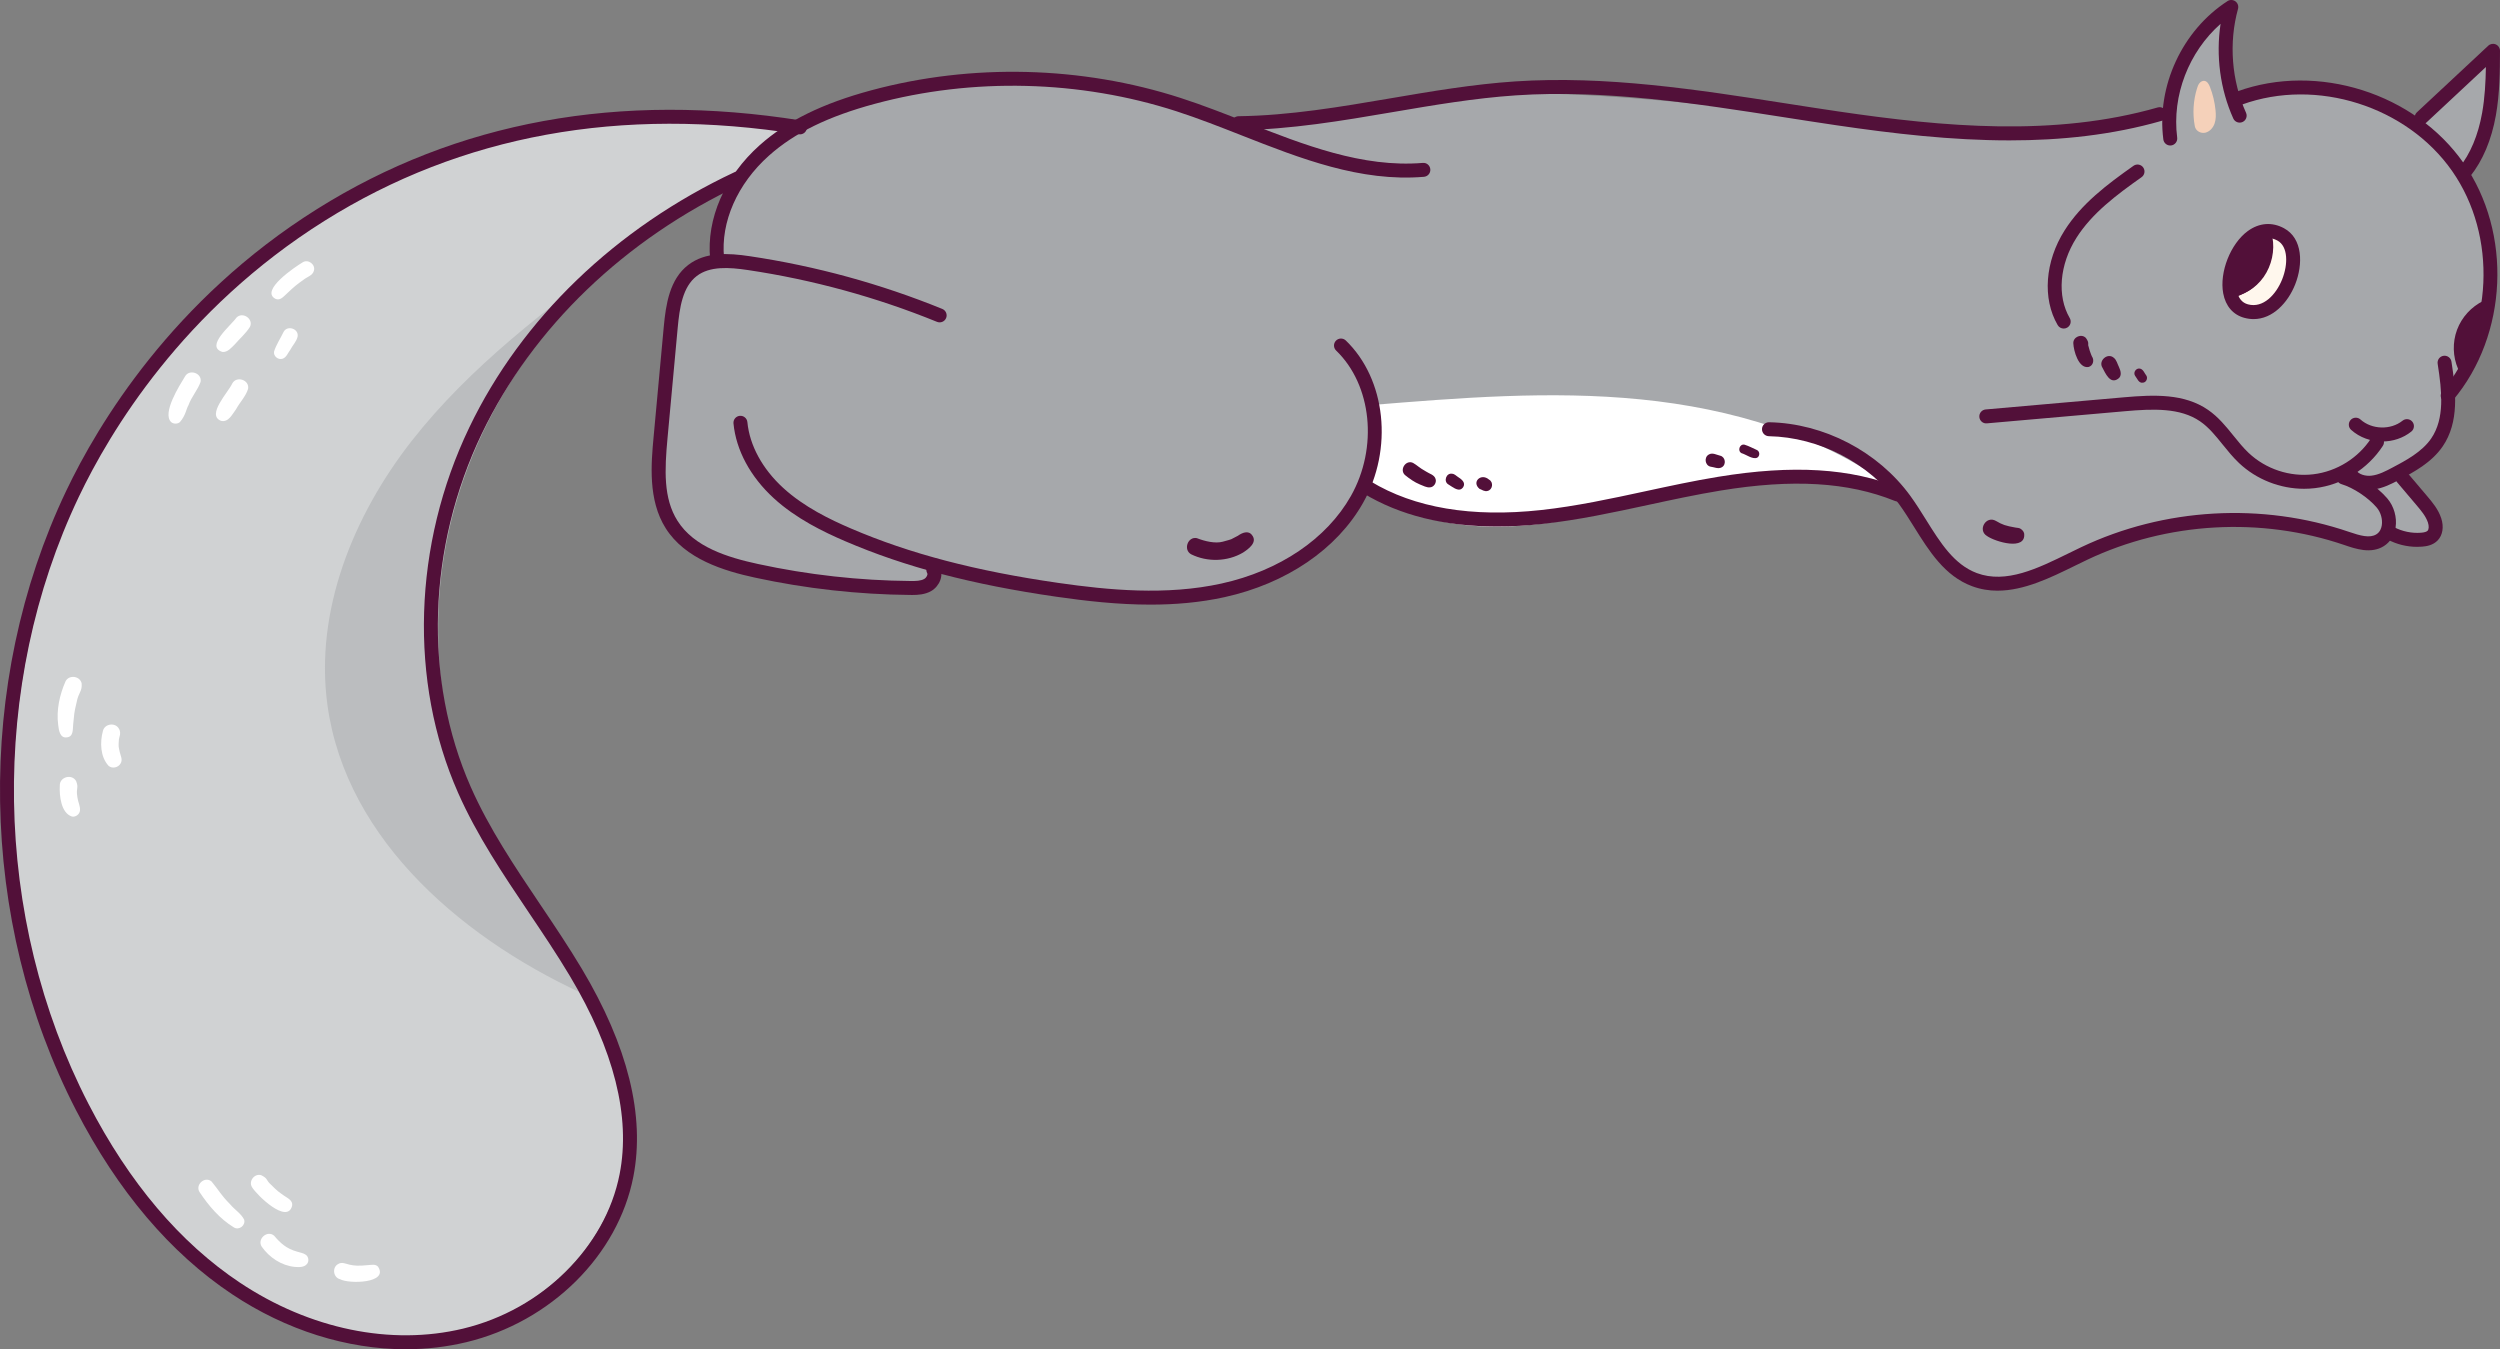 <?xml version="1.0" encoding="UTF-8"?>
<svg id="Layer_2" data-name="Layer 2" xmlns="http://www.w3.org/2000/svg" viewBox="0 0 1431.061 772.345">
  <rect x="0" y="0" width="1431.061" height="772.345" fill="#808080" stroke="none"/>
  <defs>
    <style>
      .cls-1 {
        fill: #f5d1ba;
      }

      .cls-2 {
        fill: #fff7ed;
      }

      .cls-3 {
        fill: #bbbdbf;
      }

      .cls-4 {
        fill: #fff;
      }

      .cls-5 {
        fill: #d0d2d3;
      }

      .cls-6 {
        fill: #521039;
      }

      .cls-7 {
        fill: #a6a8ab;
      }
    </style>
  </defs>
  <g id="Layer_1-2" data-name="Layer 1">
    <g>
      <path class="cls-5" d="M457.238,73.685c-15.784,6.413-28.999,18.926-34.356,30.755-63.488,31.19-118.954,80.975-150.345,144.364-31.391,63.388-36.897,140.633-8.223,205.296,15.784,35.595,40.86,66.128,61.274,99.286,20.414,33.158,36.609,71.497,31.438,110.09-6.721,50.158-50.934,90.777-100.595,100.515-49.661,9.738-102.232-8.234-141.181-40.545-38.949-32.311-65.399-77.627-82.749-125.166C-13.64,471.851,4.259,322.119,85.18,214.579,166.102,107.038,309.624,48.025,457.238,73.685Z"/>
      <path class="cls-3" d="M356.862,144.105c-43.564,32.461-87.683,65.456-121.163,108.242-33.48,42.786-55.608,97.294-48.277,151.125,10.669,78.343,79.902,136.344,152.321,168.075-32.032-55.358-88.003-104.934-88.944-209.337-.702-77.922,33.576-155.216,106.063-218.106Z"/>
      <g>
        <path class="cls-7" d="M1374.994,271.98c5.659,5.104,10.777,10.808,15.241,16.985,2.225,3.078,4.374,6.576,4.135,10.367-.361,5.735-6.345,9.841-12.088,10.036-5.743.195-11.156-2.524-16.09-5.47.9,4.99-5.095,7.706-10.588,7.606-5.493-.1-10.676-2.362-15.819-4.293-26.74-10.037-56.17-11.771-84.434-7.657-28.264,4.114-55.466,13.901-81.221,26.248-9.38,4.497-18.974,9.441-29.369,9.829-13.568.507-26.436-7.033-35.532-17.114-9.096-10.08-15.039-22.54-20.857-34.808-34.044-11.897-70.221-9.985-104.678-4.215-34.457,5.77-68.33,15.248-103.112,18.539-34.782,3.291-71.542-.155-101.321-18.425-6.774,25.092-28.732,42.197-52.799,51.076-24.066,8.88-50.214,10.394-75.86,9.854-39.099-.823-78.1-6.223-115.952-16.054,2.898,4.198-.341,8.997-4.517,10.927-4.176,1.93-8.982,1.729-13.576,1.489-33.022-1.723-66.525-3.534-97.871-14.063-13.767-4.624-27.874-11.717-34.716-24.527-5.606-10.495-5.375-23.03-4.758-34.913,1.5-28.911,4.456-57.746,8.855-86.36.966-6.287,2.061-12.73,5.304-18.202s9.146-9.832,15.492-9.404c-1.535-26.828,13.331-51.094,33.445-66.32s44.873-22.856,69.365-28.902c32.971-8.138,67.107-13.948,100.829-9.934,35.146,4.184,68.08,18.794,97.15,32.4,70.829-24.766,147.706-26.266,222.53-20.663,74.824,5.603,149.14,18.028,224.144,20.159,28.738.817,58.7-.165,82.886-11.983,3.408-23.217,16.589-44.84,35.665-58.506-2.891,16.376-1.878,33.428,1.843,51.379,38.263-16.157,86.361-3.599,106.676,14.932,13.702-12.757,27.403-29.106,41.105-41.863,5.792,22.941.728,48.38-15.331,68.953,5.79,12.451,11.618,25.012,14.735,38.385,3.117,13.373,2.45,38.233-1.855,51.272-5.813,17.606-17.534,33.572-17.534,33.572-.946,25.219-18.719,42.934-29.52,49.667Z"/>
        <path class="cls-4" d="M783.616,231.959c51.775-4.24,103.889-8.478,155.583-3.335,51.693,5.142,103.493,20.259,145.107,51.354-32.746-12.17-69.186-9.183-103.376-2.013-34.191,7.17-67.626,18.35-102.342,22.246-34.716,3.896-72.082-.362-98.666-23.064,7.23-13.323,8.762-29.62,3.695-45.188Z"/>
      </g>
      <path class="cls-6" d="M821.775,274.208c-.71-2.494-3.568-2.987-5.479-4.303-4.208-2.338-4.884-3.482-7.419-4.917-4.087-2.005-7.972,3.838-4.661,6.917,2.623,2.14,5.422,4.119,8.566,5.418,1.857.676,3.795,1.889,5.82,1.651,2.228-.148,3.81-2.664,3.174-4.765Z"/>
      <path class="cls-6" d="M834.898,273.24c-1.173-.69-2.172-1.934-3.586-2.053-3.491-.684-5.243,4.507-2.133,6.176,2.464,1.428,6.191,4.906,8.44,1.388,1.429-2.424-.839-4.31-2.72-5.511Z"/>
      <path class="cls-6" d="M852.385,274.558c-4.621-4.058-10.232,1.438-5.421,5.308,1.476.557,2.934,1.666,4.576,1.157,2.942-.707,3.505-5.021.845-6.465Z"/>
      <path class="cls-6" d="M716.76,306.398c-2.134-3.023-5.738-1.432-8.163.29-5.309,2.629-1.898,1.502-8.672,3.394-4.198,1.155-10.159-.193-14.855-2.049-5.23-1.026-7.87,6.762-3.2,9.264,9.222,4.56,20.819,4.246,29.69-1.005,3.138-2.044,8.345-5.81,5.201-9.894Z"/>
      <path class="cls-6" d="M410.477,151.838c-2.033,0-3.77-1.541-3.972-3.606-2.24-22.941,8.359-47.283,28.35-65.116,15.562-13.876,35.849-23.858,63.855-31.413,57.546-15.523,120.48-13.97,177.199,4.398,12.717,4.117,25.497,9.139,37.851,13.997,32.56,12.799,66.209,26.016,100.677,23.156,2.197-.23,4.132,1.448,4.312,3.649.187,2.197-1.448,4.128-3.649,4.312-36.318,3.052-70.856-10.54-104.263-23.678-12.245-4.815-24.904-9.791-37.387-13.833-55.267-17.884-116.586-19.413-172.656-4.281-26.761,7.215-46.022,16.639-60.617,29.657-18.098,16.143-27.713,37.965-25.719,58.373.215,2.197-1.393,4.152-3.586,4.367-.133.012-.265.019-.394.019Z"/>
      <path class="cls-6" d="M522.263,340.579c-.406,0-.792-.004-1.159-.008-29.801-.261-59.688-3.59-88.822-9.9-18.001-3.898-40.095-10.641-51.244-28.314-10.224-16.206-8.296-37.098-6.891-52.352l5.806-62.931c1.19-12.862,3.352-27.272,14.06-35.455,9.818-7.504,22.719-6.813,35.202-4.956,37.758,5.635,74.824,15.784,110.174,30.176,2.045.831,3.028,3.161,2.193,5.206-.831,2.045-3.173,3.028-5.206,2.193-34.761-14.149-71.211-24.131-108.341-29.668-10.743-1.6-21.712-2.298-29.169,3.403-8.14,6.22-9.876,18.149-10.953,29.836l-5.807,62.931c-1.69,18.297-2.427,34.491,5.689,47.357,9.506,15.07,28.677,20.974,46.179,24.763,28.603,6.197,57.94,9.467,87.198,9.72,3.129.031,5.904-.039,7.894-1.194,1.342-.784,2.119-2.505,1.717-3.219-1.089-1.92-.41-4.359,1.51-5.444,1.912-1.085,4.359-.414,5.444,1.51,2.891,5.108-.074,11.394-4.655,14.06-3.578,2.08-7.726,2.287-10.821,2.287Z"/>
      <path class="cls-6" d="M658.559,346.101c-18.809,0-37.137-2.111-53.8-4.507-48.153-6.938-86.551-17.025-120.839-31.748-12.346-5.299-28.166-12.897-41.024-24.678-13.369-12.261-21.548-27.452-23.031-42.772-.215-2.197,1.393-4.152,3.59-4.363,2.209-.203,4.152,1.393,4.363,3.59,1.296,13.357,8.565,26.73,20.479,37.652,11.968,10.969,27.011,18.176,38.776,23.226,33.629,14.442,71.387,24.35,118.826,31.179,28.4,4.089,61.705,7.324,93.399.328,33.169-7.32,60.133-25.571,73.982-50.065,15.667-27.725,12.038-63.528-8.444-83.281-1.588-1.53-1.635-4.062-.102-5.65,1.534-1.588,4.062-1.631,5.65-.101,23.023,22.203,27.257,62.17,9.849,92.966-14.961,26.469-43.833,46.128-79.211,53.936-14.091,3.11-28.412,4.288-42.464,4.288Z"/>
      <path class="cls-6" d="M232.299,772.345c-33.598,0-68.429-10.84-99.416-31.483-35.393-23.581-65.448-59.009-89.329-105.305-55.996-108.532-58.143-244.441-5.6-354.694,18.067-37.914,60.749-109.281,143.569-161.219,80.007-50.178,173.207-67.231,277.032-50.682,2.181.347,3.664,2.396,3.317,4.573s-2.392,3.691-4.573,3.317c-101.859-16.241-193.209.437-271.53,49.562-81.107,50.865-122.907,120.757-140.604,157.89-51.486,108.04-49.382,241.23,5.49,347.588,23.249,45.074,52.406,79.499,86.66,102.319,40.009,26.652,86.593,36.244,127.812,26.312,45.375-10.934,81.369-46.483,89.571-88.467,6.411-32.825-3.176-70.973-28.494-113.378-7.414-12.413-15.671-24.685-23.659-36.556-14.547-21.618-29.586-43.974-40.341-68.339-28.174-63.816-25.778-141.966,6.411-209.048,29.93-62.381,83.897-114.311,151.955-146.231,2.01-.94,4.382-.074,5.315,1.92.936,1.998.078,4.378-1.92,5.315-66.396,31.14-119.009,81.731-148.147,142.453-31.19,65.003-33.547,140.655-6.302,202.364,10.466,23.718,25.306,45.773,39.662,67.106,8.042,11.956,16.362,24.319,23.885,36.919,26.359,44.149,36.279,84.19,29.477,119.005-8.792,44.996-47.185,83.054-95.541,94.706-11.269,2.712-22.91,4.05-34.702,4.05Z"/>
      <path class="cls-2" d="M1309.681,169.12c2.88-6.961,5.816-14.248,5.232-21.759s-5.888-15.234-13.395-15.865c-4.064-.342-8.089,1.43-11.214,4.051-3.125,2.621-5.47,6.037-7.643,9.488-4.308,6.841-8.232,14.928-6.118,22.731,1.693,6.249,7.486,11.167,13.927,11.825,6.441.658,15.52-1.548,19.211-10.471Z"/>
      <path class="cls-1" d="M1256.364,72.244c-1.346-7.209-.898-14.746,1.292-21.744.327-1.043.705-2.1,1.406-2.939.701-.839,1.791-1.43,2.871-1.259,1.587.251,2.488,1.918,3.074,3.413,1.673,4.274,2.757,8.777,3.212,13.344.257,2.578.304,5.246-.56,7.689-.864,2.443-2.793,4.638-5.32,5.21-2.527.571-5.456-.936-5.975-3.713Z"/>
      <path class="cls-6" d="M1420.763,179.435c-5.192,1.375-8.867,6.269-10.262,11.455-1.395,5.187-.897,10.675-.268,16.009,8.143-6.621,12.973-17.131,10.529-27.465Z"/>
      <path class="cls-6" d="M1296.802,137.291c-2.531-1.013-5.482-.484-7.866.906-2.385,1.39-4.27,3.558-5.856,5.872-5.342,7.793-7.669,17.729-6.353,27.128,5.158-1.94,10.484-3.986,14.433-7.953,6.344-6.373,7.795-16.316,5.643-25.953Z"/>
      <path class="cls-6" d="M1005.82,257.655c-2.389-1.074-4.77-2.363-7.26-3.126-2.751-.538-4.136,3.553-1.682,4.87,2.661.745,6.3,3.71,8.942,2.619,1.631-.912,1.648-3.455,0-4.364Z"/>
      <path class="cls-6" d="M984.695,260.854c-2.111-.481-4.423-1.942-6.509-.684-2.863,1.548-2.257,6.191.909,6.957,2.122.239,4.445,1.527,6.468.376,2.737-1.48,2.157-5.918-.869-6.65Z"/>
      <path class="cls-6" d="M1197.48,204.051c-.144-.328-.192-.435-.208-.471-.059-.137-.128-.299-.22-.515-.599-1.511-1.137-3.048-1.485-4.638-.69-1.584.636-1.946-1.534-4.945-2.486-2.662-7.348-.652-7.227,2.994.181,4.37,3.016,14.627,8.723,13.597,2.623-.676,3.442-3.91,1.952-6.023Z"/>
      <path class="cls-6" d="M1212.951,210.105c-.922-1.772-1.346-4.077-2.988-5.325-3.564-3.086-8.988,1.74-6.484,5.693,1.734,3.257,4.437,9.622,8.962,6.36,2.361-1.599,1.518-4.57.511-6.728Z"/>
      <path class="cls-6" d="M1228.643,215.02c-1.094-1.334-1.664-3.406-3.434-3.964-2.25-.701-4.322,1.995-3.069,3.992,1.232,1.54,2.081,4.429,4.518,4.013,1.867-.125,2.968-2.479,1.985-4.04Z"/>
      <path class="cls-6" d="M1158.667,305.327c-.285-1.141-1.073-1.998-2.029-2.637-.497-.431-2.214-.647-2.905-.695-5.841-1.056-7.399-1.575-11.223-3.814-5.673-3.283-10.695,5.321-5.067,8.668,4.591,3.23,22.498,8.677,21.223-1.521Z"/>
      <g>
        <g>
          <path class="cls-4" d="M139.74,698.107c-1.757-3.505-5.52-5.709-7.996-8.74-5.511-5.574-6-7.417-10.643-13.05-3.778-3.27-9.54,1.843-6.881,6.041,5.222,7.864,11.534,15.289,19.663,20.251,2.943,1.835,6.858-1.182,5.856-4.502Z"/>
          <path class="cls-4" d="M175.037,718.258c-1.393-1.029-3.277-1.21-4.897-1.766-6.377-1.763-9.705-5.015-13.232-9.147-3.905-3.382-9.861,1.907-7.112,6.244,4.363,6.227,11.302,10.878,18.957,11.621,2.302.186,5.408.328,6.965-1.672,1.312-1.493.965-4.167-.681-5.28Z"/>
          <path class="cls-4" d="M216.399,725.073c-1.493-1.625-3.751-.989-5.685-.894-5.486.542-7.801.396-10.73-.273-2.118-.515-4.388-1.678-6.444-.332-3.569,1.932-2.817,7.725,1.135,8.681,5.022,2.818,27.993,2.403,21.724-7.182Z"/>
          <path class="cls-4" d="M162.486,684.36c-2.884-2.045-3.569-2.402-7.259-6.122-3.336-2.95-1.531-3.432-5.679-5.517-3.866-1.204-7.431,3.43-5.275,6.862,2.785,4.605,20.102,21.397,22.931,10.701.633-3.114-2.635-4.457-4.717-5.924Z"/>
        </g>
        <g>
          <path class="cls-4" d="M173.283,150.147c-4.295,2.564-24.574,16.143-15.643,20.892,2.645,1.309,4.656-1.28,6.429-2.86,4.545-4.309,5.759-5.263,9.709-8.065,1.986-1.634,5.133-2.339,5.888-5.06,1.12-3.596-3.191-6.913-6.384-4.908Z"/>
          <path class="cls-4" d="M135.303,181.875c-2.879,4.238-18.094,16.403-8.028,19.574,2.979.352,5.205-2.461,7.142-4.342,2.85-3.316,6.356-6.301,8.658-9.994,2.252-4.592-4.311-8.959-7.772-5.238Z"/>
          <path class="cls-4" d="M105.886,215.526c-3.176,5.202-13.247,21.034-7.897,26.097,1.321,1.163,3.661,1.161,4.981,0,3.383-3.846,3.655-7.687,4.896-9.613,1.664-4.778,5.306-8.746,6.952-13.399.986-5.044-6.517-7.587-8.932-3.086Z"/>
          <path class="cls-4" d="M132.964,219.501c-2.203,4.97-15.033,18.116-6.412,21.411,4.283.994,6.413-3.836,8.568-6.645,2.123-3.92,5.583-7.398,6.88-11.644.998-5.104-6.593-7.674-9.036-3.122Z"/>
          <path class="cls-4" d="M162.344,189.962c-1.77,3.734-4.218,7.3-5.453,11.224-.549,2.596,2.28,4.959,4.765,4.189,2.354-.729,3.123-3.373,4.525-5.164,1.288-2.508,3.548-4.72,4.163-7.485.884-4.521-5.838-6.793-8-2.764Z"/>
        </g>
        <g>
          <path class="cls-4" d="M46.724,391.09c-1.002-4.162-7.108-4.965-9.154-1.197-3.451,7.807-5.387,16.577-4.258,25.109.365,2.977.962,7.708,5.018,7.078,3.805-.393,3.294-4.698,3.566-7.515.637-5.922.394-6.062,1.942-12.47,1.11-5.949,3.325-6.223,2.886-11.005Z"/>
          <path class="cls-4" d="M44.343,456.608c-.035-.236-.053-.356-.074-.491-.879-5.414.938-4.761-.682-8.97-2.367-4.37-9.521-2.443-9.354,2.533-.32,5.695.669,15.739,6.967,17.738,2.106.428,4.441-1.343,4.583-3.49.252-2.496-1.152-4.855-1.441-7.319Z"/>
          <path class="cls-4" d="M68.536,430.486c-.685-3.386-.799-2.643-.471-7.209.084-.469.199-1.056.31-1.424.543-1.529.593-3.265-.276-4.685-2.041-3.774-8.164-2.977-9.174,1.199-1.785,6.516-1.54,14.846,3.226,20.018,2.04,1.79,5.556,1.033,6.847-1.308,1.369-2.168.06-4.394-.462-6.591Z"/>
        </g>
      </g>
      <path class="cls-6" d="M1356.049,280.357c-6.064,0-11.551-2.7-14.376-7.207-1.171-1.873-.605-4.339,1.264-5.51,1.869-1.171,4.331-.609,5.51,1.264,1.768,2.829,5.803,3.742,8.987,3.383,4.199-.461,8.413-2.697,12.132-4.671,7.508-3.968,16.85-8.913,22.11-16.623,7.8-11.437,6.201-26.753,3.699-42.756-.34-2.181,1.151-4.222,3.332-4.566,2.17-.328,4.226,1.155,4.566,3.333,2.646,16.947,4.445,34.651-4.995,48.493-6.38,9.35-16.686,14.801-24.97,19.183-4.136,2.193-9.283,4.925-15,5.553-.761.082-1.514.125-2.259.125Z"/>
      <path class="cls-6" d="M1318.927,279.795c-13.685,0-27.249-5.288-37.235-14.727-3.485-3.293-6.482-7.004-9.381-10.598-4.093-5.077-7.96-9.869-12.924-13.279-11.414-7.843-26.847-7.215-42.994-5.799l-79.035,6.946c-2.232.242-4.136-1.428-4.331-3.629s1.432-4.14,3.629-4.331l79.035-6.946c17.654-1.553,34.62-2.174,48.223,7.172,5.924,4.07,10.345,9.549,14.618,14.848,2.86,3.543,5.557,6.887,8.647,9.81,9.806,9.26,23.647,13.864,37.036,12.226,13.392-1.604,25.762-9.318,33.098-20.635,1.202-1.846,3.676-2.38,5.525-1.178,1.85,1.198,2.38,3.672,1.179,5.525-8.608,13.283-23.132,22.34-38.85,24.225-2.076.246-4.16.371-6.24.371Z"/>
      <path class="cls-6" d="M1242.304,83.292c-1.982,0-3.699-1.471-3.961-3.485-3.933-30.597,10.829-62.408,36.731-79.164,1.389-.905,3.196-.851,4.534.133,1.335.983,1.928,2.689,1.487,4.288-5.366,19.433-3.695,41.117,4.585,59.493.905,2.014.008,4.378-2.002,5.288-2.033.901-4.382.004-5.288-2.002-7.531-16.729-10.052-35.967-7.278-54.194-18.149,16.003-27.948,40.989-24.841,65.135.281,2.189-1.264,4.191-3.453,4.476-.176.02-.347.031-.515.031Z"/>
      <path class="cls-6" d="M1410.804,102.534c-.874,0-1.752-.285-2.49-.874-1.725-1.377-2.006-3.89-.628-5.615,6.443-8.07,10.864-18.637,13.143-31.401,1.561-8.745,2.01-17.763,2.158-26.289l-34.031,31.76c-1.619,1.506-4.14,1.416-5.65-.195-1.502-1.616-1.416-4.144.195-5.65l40.836-38.109c1.175-1.089,2.868-1.377,4.328-.738,1.459.636,2.404,2.084,2.396,3.676-.047,11.375-.101,24.268-2.365,36.95-2.513,14.091-7.48,25.86-14.766,34.983-.788.987-1.951,1.502-3.126,1.502Z"/>
      <path class="cls-6" d="M1181.32,188.074c-1.374,0-2.712-.706-3.453-1.978-8.858-15.152-7.297-36.439,3.976-54.229,9.67-15.25,24.162-26.184,39.42-36.958,1.811-1.276,4.3-.843,5.568.956,1.276,1.803.847,4.296-.956,5.568-14.579,10.298-28.396,20.697-37.281,34.71-9.693,15.293-11.195,33.317-3.828,45.917,1.112,1.904.472,4.355-1.432,5.467-.636.371-1.331.546-2.014.546Z"/>
      <path class="cls-6" d="M1150.266,80.362c-33.25,0-66.595-3.887-98.866-8.632-10.111-1.487-20.225-3.063-30.347-4.644-50.225-7.828-102.14-15.933-153.294-12.503-23.585,1.577-47.427,5.647-70.485,9.58-28.736,4.905-58.447,9.974-88.197,10.352h-.051c-2.185,0-3.969-1.756-3.996-3.945-.027-2.209,1.74-4.019,3.945-4.047,29.126-.367,58.525-5.385,86.953-10.239,23.257-3.968,47.306-8.074,71.301-9.677,52.005-3.469,104.399,4.686,155.054,12.584,10.103,1.573,20.194,3.149,30.281,4.632,59.883,8.807,123.442,14.625,182.545-2.31,2.127-.617,4.335.62,4.94,2.739.609,2.123-.617,4.335-2.739,4.94-28.4,8.14-57.682,11.168-87.042,11.168Z"/>
      <path class="cls-6" d="M1143.453,338.125c-4.889,0-9.783-.773-14.637-2.583-15.64-5.83-24.529-20.069-33.122-33.836-2.794-4.476-5.682-9.1-8.71-13.252-17.033-23.347-45.566-38.198-74.462-38.76-2.205-.043-3.961-1.869-3.918-4.074.043-2.181,1.822-3.918,3.996-3.918h.078c31.342.613,62.287,16.721,80.76,42.038,3.2,4.386,6.165,9.139,9.038,13.736,8.245,13.213,16.038,25.696,29.134,30.582,16.713,6.232,34.889-2.685,52.469-11.312,2.451-1.202,4.882-2.396,7.285-3.535,47.579-22.574,103.443-25.766,153.286-8.749,6.325,2.162,11.863,3.758,15.656,1.385,2.099-1.307,2.837-3.52,3.087-5.147.535-3.492-.605-7.484-2.903-10.169-4.909-5.736-13.4-11.367-20.186-13.392-2.115-.628-3.321-2.852-2.689-4.968.628-2.111,2.849-3.325,4.967-2.689,8.23,2.451,18.091,8.967,23.979,15.851,3.805,4.445,5.615,10.797,4.729,16.58-.71,4.636-3.11,8.44-6.755,10.715-7.317,4.566-16.077,1.577-22.469-.605-47.88-16.342-101.558-13.279-147.276,8.405-2.373,1.128-4.772,2.302-7.192,3.492-13.775,6.759-28.943,14.204-44.146,14.204Z"/>
      <path class="cls-6" d="M1383.637,313.026c-5.885,0-11.679-1.428-16.912-4.183-1.955-1.026-2.704-3.446-1.674-5.397,1.026-1.951,3.446-2.7,5.397-1.674,4.667,2.455,10.122,3.582,15.39,3.176,1.92-.148,3.192-.535,3.773-1.139.765-.796.847-2.724.203-4.687-1.202-3.645-3.976-6.918-6.657-10.083l-11.117-13.123c-1.428-1.682-1.218-4.207.464-5.631,1.686-1.432,4.21-1.217,5.631.464l11.121,13.123c3.028,3.574,6.458,7.629,8.144,12.744,1.635,4.948.878,9.705-2.021,12.725-2.677,2.79-6.376,3.375-8.92,3.574-.941.074-1.885.109-2.821.109Z"/>
      <path class="cls-6" d="M856.997,301.374c-30.082,0-55.778-6.368-76.631-19.031-1.889-1.143-2.49-3.602-1.342-5.486,1.143-1.889,3.602-2.486,5.487-1.342,25.103,15.234,57.955,20.783,97.648,16.444,20.003-2.177,40.111-6.524,59.555-10.727,13.669-2.954,27.799-6.006,41.871-8.312,42.799-7.004,75.886-4.975,104.091,6.427,2.045.827,3.032,3.153,2.205,5.202-.827,2.045-3.153,3.036-5.202,2.205-26.785-10.825-58.502-12.717-99.803-5.943-13.872,2.271-27.905,5.303-41.472,8.234-19.647,4.246-39.962,8.635-60.379,10.86-9.002.979-17.689,1.471-26.028,1.471Z"/>
      <path class="cls-6" d="M1290.016,182.658c-1.713,0-3.481-.23-5.295-.718-6.446-1.74-10.747-6.716-12.101-14.013-2.252-12.116,4.191-28.451,14.071-35.666,6.485-4.733,13.837-5.315,20.693-1.627,10.879,5.846,10.957,20.783,6.423,32.189-4.164,10.481-12.85,19.831-23.792,19.835ZM1298.281,136.241c-2.318,0-4.62.823-6.879,2.474-7.41,5.412-12.62,18.641-10.926,27.752.784,4.226,2.915,6.837,6.329,7.754,8.632,2.341,16.069-5.526,19.577-14.348,3.368-8.48,3.496-18.828-2.782-22.2h0c-1.775-.956-3.555-1.432-5.319-1.432Z"/>
      <path class="cls-6" d="M1275.618,169.834c-1.241-.387-2.138-1.605-2.156-3.122-.021-1.934,1.398-3.619,3.171-3.762,5.368-.435,10.794-3.686,14.156-8.486,3.366-4.802,4.772-11.303,3.68-16.97-.362-1.87.753-3.802,2.488-4.312,1.731-.518,3.437.586,3.796,2.459,1.499,7.751-.351,16.301-4.954,22.87-4.607,6.572-11.741,10.848-19.088,11.441-.384.032-.75-.013-1.094-.12Z"/>
      <path class="cls-6" d="M1410.726,213.563c-1.545,0-3.016-.898-3.668-2.408-3.052-7.032-3.262-15.191-.585-22.383,2.685-7.192,8.187-13.221,15.101-16.545,1.994-.968,4.378-.113,5.334,1.869.956,1.99.117,4.378-1.869,5.334-5.073,2.439-9.108,6.86-11.078,12.132-1.963,5.276-1.807,11.258.425,16.416.878,2.021-.051,4.374-2.076,5.252-.515.226-1.058.332-1.584.332Z"/>
      <path class="cls-6" d="M1401.131,230.459c-.905,0-1.818-.308-2.568-.937-1.69-1.42-1.908-3.937-.488-5.631,29.13-34.69,31.534-88.853,5.588-125.982-25.953-37.129-77.63-53.495-120.227-38.074-2.068.741-4.367-.32-5.12-2.396-.749-2.076.324-4.367,2.396-5.12,45.878-16.612,101.551,1.018,129.498,41.008,27.948,39.997,25.36,98.339-6.017,135.707-.788.94-1.92,1.424-3.063,1.424Z"/>
      <path class="cls-6" d="M1363.693,252.718c-6.47,0-12.936-2.236-17.853-6.661-1.639-1.475-1.772-4.004-.297-5.642,1.479-1.639,4-1.768,5.643-.297,6.493,5.842,17.306,6.146,24.104.687,1.729-1.374,4.242-1.1,5.619.617,1.381,1.721,1.104,4.238-.617,5.619-4.733,3.797-10.669,5.678-16.6,5.678Z"/>
    </g>
  </g>
</svg>